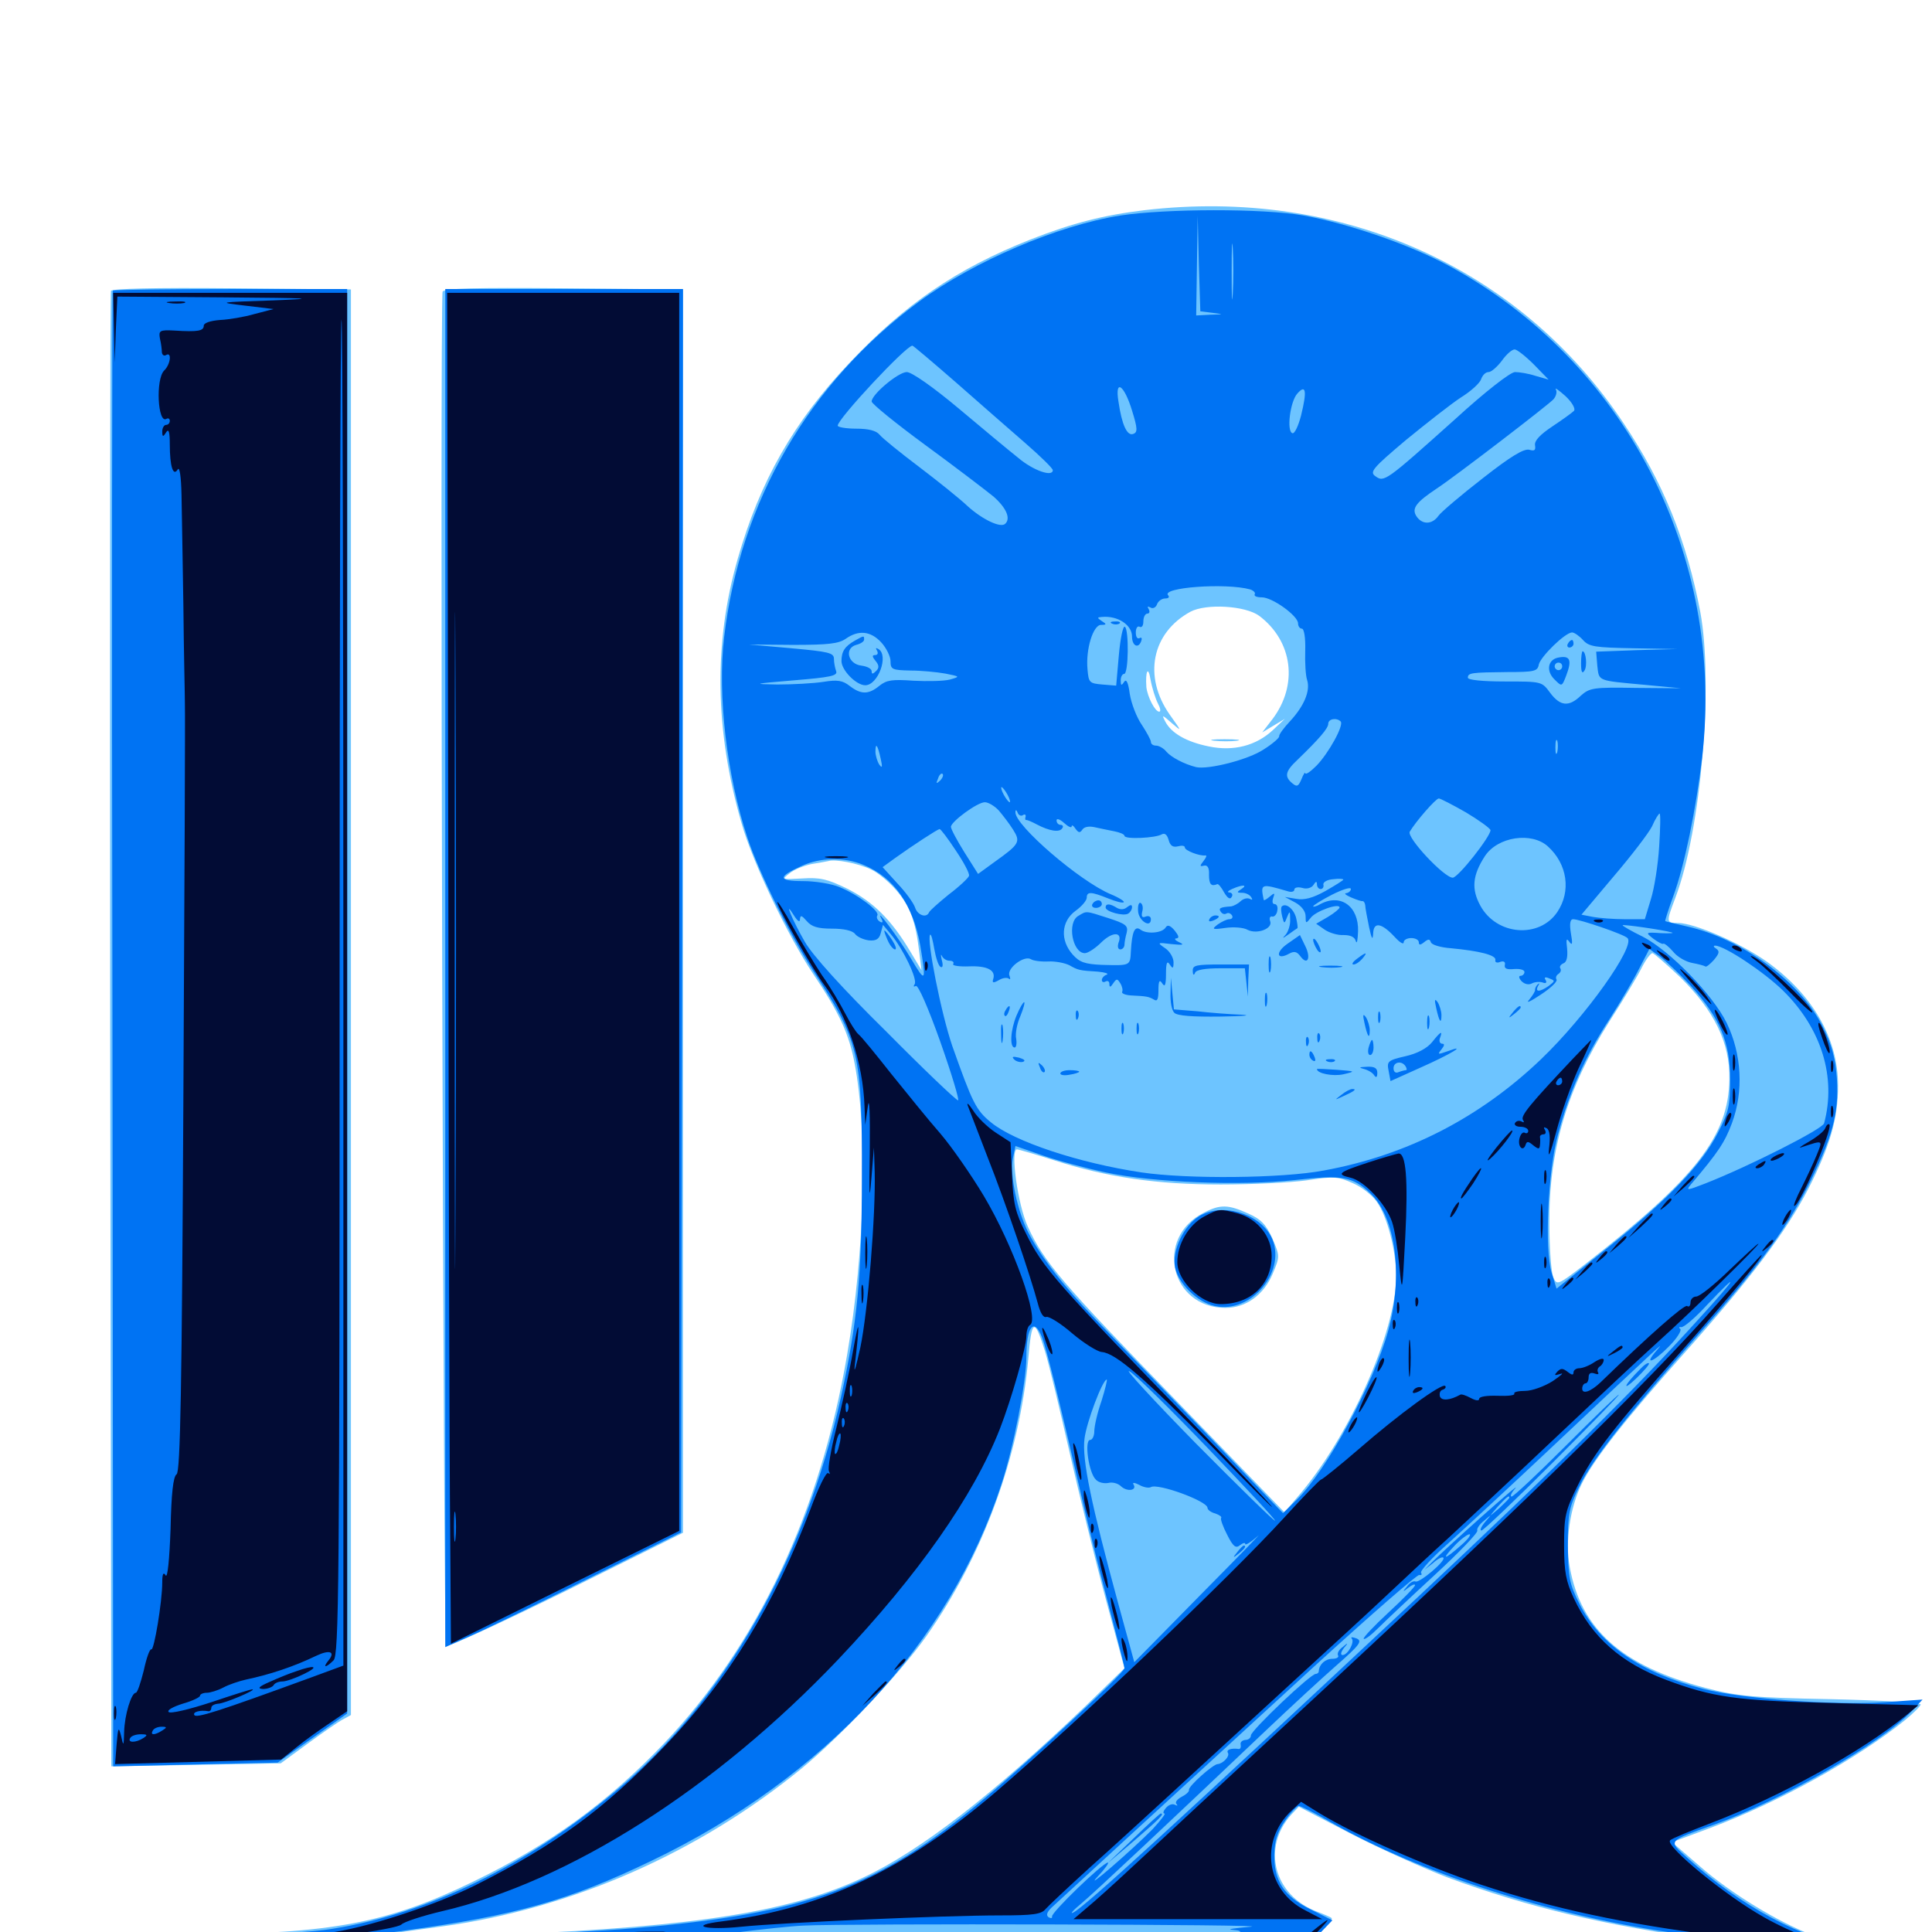 <svg xmlns="http://www.w3.org/2000/svg" viewBox="0 -1000 1000 1000">
	<path fill="#6dc4ff" d="M592.383 -891.211C571.289 -888.672 555.078 -884.57 533.203 -875.977C494.922 -860.742 468.555 -842.773 439.453 -811.914C410.938 -781.836 393.359 -750.977 381.836 -710.742C369.336 -667.383 369.922 -622.07 383.789 -574.023C389.453 -553.906 407.617 -515.82 420.898 -495.898C434.57 -475.586 439.453 -464.844 442.383 -449.414C449.219 -413.477 447.656 -352.344 438.477 -298.828C424.609 -217.383 392.188 -148.633 343.359 -97.266C314.648 -67.188 284.766 -45.312 245.117 -26.172C201.172 -4.688 170.898 0.977 100.977 1.172H56.445L57.031 5.859L57.617 10.547L168.945 11.719C431.836 14.453 982.422 15.43 982.422 13.281C982.422 12.109 979.492 10.742 976.172 10.156C953.516 6.445 947.07 4.883 937.5 1.367C920.508 -5.078 895.703 -20.117 879.883 -33.984L865.43 -46.484L885.352 -53.906C921.094 -67.383 961.133 -89.648 985.938 -109.57C990.43 -113.281 994.141 -116.992 994.141 -117.773C994.141 -118.75 973.242 -119.922 947.852 -120.508C906.641 -121.289 899.219 -122.07 882.617 -126.367C839.648 -137.695 818.359 -156.445 812.5 -188.867C809.961 -201.953 812.695 -219.922 818.75 -232.031C825 -244.727 841.211 -265.234 871.094 -298.828C906.055 -338.086 924.414 -362.305 935.938 -384.57C947.266 -406.836 951.367 -421.094 951.367 -438.086C951.367 -462.5 938.281 -485.156 914.648 -502.148C901.172 -511.719 877.344 -522.07 868.75 -522.266C862.305 -522.266 862.305 -522.461 867.188 -535.352C880.469 -570.312 886.914 -646.094 880.078 -683.203C873.047 -720.117 860.938 -750.195 840.43 -780.859C786.523 -861.914 693.945 -903.125 592.383 -891.211ZM651.758 -681.25C669.141 -668.164 672.07 -645.508 658.594 -627.734L653.32 -620.898L659.18 -624.414L665.039 -627.93L658.789 -622.07C650.195 -614.062 638.477 -610.938 625.586 -613.672C614.062 -616.016 606.25 -620.508 603.125 -626.562C601.172 -630.273 601.562 -630.078 606.445 -625.781C611.914 -621.094 611.719 -621.289 605.469 -630.078C591.602 -649.805 596.094 -672.461 616.211 -683.398C624.414 -687.695 644.531 -686.523 651.758 -681.25ZM599.219 -636.133C600.586 -633.594 600.977 -631.641 600 -631.641C597.852 -631.641 593.945 -639.258 593.359 -644.336C592.773 -652.734 594.336 -655.664 595.508 -648.242C596.289 -643.945 598.047 -638.477 599.219 -636.133ZM450.781 -550C454.297 -548.438 460.156 -543.555 463.867 -539.258C471.094 -530.859 473.828 -523.438 475.781 -507.422L476.953 -497.852L471.094 -507.617C461.328 -524.023 451.758 -533.398 438.477 -540.039C428.125 -545.117 424.219 -545.898 415.234 -545.312C404.492 -544.727 404.492 -544.727 408.789 -548.047C411.133 -550 416.211 -551.953 419.922 -552.734C423.633 -553.32 427.734 -554.102 428.711 -554.297C432.227 -555.469 444.336 -553.125 450.781 -550ZM869.531 -494.336C887.305 -476.953 895.508 -460.156 895.117 -441.406C894.727 -411.914 877.734 -390.234 820.508 -345.703C806.055 -334.57 805.859 -334.57 803.906 -339.062C802.93 -341.602 801.953 -353.711 801.953 -366.016C801.562 -404.688 811.133 -436.719 833.008 -471.289C840.039 -482.227 847.461 -494.531 849.609 -498.828C851.758 -503.125 854.297 -506.641 855.273 -506.641C856.055 -506.641 862.5 -500.977 869.531 -494.336ZM545.703 -399.414C573.242 -390.625 598.633 -386.914 631.836 -386.914C648.047 -386.914 667.969 -387.891 676.367 -389.062C690.234 -391.211 692.578 -391.016 700 -387.695C704.688 -385.742 710.156 -381.445 712.5 -378.125C717.969 -370.703 722.656 -352.539 722.656 -339.453C722.656 -310.352 698.047 -255.469 671.289 -224.805L664.844 -217.188L609.18 -274.609C549.805 -335.742 540.234 -346.875 532.031 -365.039C526.758 -376.367 522.852 -405.078 526.367 -405.078C527.148 -405.078 535.938 -402.539 545.703 -399.414ZM659.766 -391.992C661.523 -392.578 659.961 -392.969 656.25 -392.969C652.539 -392.969 650.977 -392.578 652.93 -391.992C654.688 -391.602 657.812 -391.602 659.766 -391.992ZM540.82 -300.781C542.969 -293.945 548.633 -270.117 553.711 -247.852C558.789 -225.586 567.188 -191.406 572.461 -171.875L582.031 -136.523L562.109 -117.188C513.867 -71.094 476.367 -41.992 446.68 -28.125C409.766 -10.742 360.938 -2.93 264.648 1.172C220.898 2.93 185.547 3.32 195.312 1.758C198.047 1.367 213.281 -0.781 229.102 -2.93C295.898 -12.109 361.328 -40.82 414.844 -84.57C434.766 -100.977 466.016 -133.984 479.492 -153.125C508.789 -194.727 527.539 -246.094 532.227 -296.484C533.984 -317.383 535.352 -318.164 540.82 -300.781ZM749.023 -28.32C791.211 -12.695 830.859 -3.32 885.742 4.102L920.898 8.984L880.859 8.008C858.789 7.422 803.906 7.031 758.984 7.031H676.953L683.594 0.195C687.109 -3.516 689.844 -6.836 689.258 -7.227C688.867 -7.617 685.352 -9.18 681.641 -10.547C659.375 -18.945 652.93 -43.555 668.359 -60.742L672.266 -64.844L699.805 -50.586C715.039 -42.773 737.305 -32.812 749.023 -28.32ZM628.516 -616.602C625 -616.992 627.344 -617.383 633.789 -617.383C640.234 -617.383 643.164 -616.992 640.234 -616.602C637.305 -616.211 632.031 -616.211 628.516 -616.602ZM623.047 -372.266C597.461 -359.375 605.664 -323.047 634.375 -323.047C644.922 -323.047 654.297 -329.883 658.789 -340.82C662.5 -349.609 662.5 -349.805 658.594 -358.984C655.273 -366.211 652.734 -368.945 646.094 -371.875C635.742 -376.562 631.641 -376.758 623.047 -372.266ZM57.422 -849.414C57.031 -848.438 56.836 -676.172 57.031 -466.602L57.617 -85.742L101.562 -86.523L145.312 -87.305L159.18 -97.461C166.602 -102.93 174.805 -108.594 177.344 -109.961L181.641 -112.305V-481.25V-850.195L119.922 -850.781C79.883 -851.172 57.812 -850.586 57.422 -849.414ZM229.102 -849.023C227.539 -845.117 229.492 -149.609 230.859 -148.047C231.641 -147.266 259.57 -160.156 292.969 -176.562L353.516 -206.641V-528.516V-850.195L291.797 -850.781C245.703 -851.172 229.688 -850.781 229.102 -849.023Z"/>
	<path fill="#0073f3" d="M580.078 -888.477C547.656 -883.398 504.102 -864.844 475.781 -843.945C418.75 -801.953 383.008 -740.43 374.805 -670.117C371.289 -640.234 376.172 -598.633 386.914 -566.211C392.969 -548.047 408.789 -516.211 420.703 -497.852C444.727 -460.938 446.289 -454.883 446.094 -390.43C446.094 -339.453 443.75 -315.625 435.352 -277.148C416.602 -192.578 375.195 -119.922 318.359 -72.656C272.656 -34.57 221.68 -9.57 172.656 -1.758C161.523 0.195 137.5 1.367 106.25 1.562C58.594 2.148 57.617 2.148 57.031 6.25L56.445 10.352L287.5 11.523C414.648 12.305 622.461 13.477 749.609 14.258C903.125 15.039 980.469 14.844 980.469 13.477C980.469 12.5 971.875 10.156 961.523 8.398C933.008 3.906 900.977 -13.281 873.047 -38.672C863.281 -47.461 862.891 -46.875 887.5 -55.664C921.484 -67.773 973.828 -97.852 989.258 -114.062L995.117 -120.312L975.586 -118.945C950 -117.188 901.562 -120.703 881.836 -125.781C849.219 -134.18 828.125 -148.633 817.383 -170.117C812.305 -180.273 811.719 -183.594 811.523 -200C811.523 -216.992 812.109 -219.727 817.773 -231.25C824.414 -244.922 843.359 -268.75 878.711 -308.789C908.984 -342.773 923.828 -362.891 935.352 -385.156C948.242 -410.742 951.953 -423.633 950.781 -441.406C950 -452.344 948.242 -458.789 943.555 -468.359C932.227 -491.602 901.562 -514.258 873.047 -520.508C867.188 -521.875 862.109 -523.047 861.914 -523.242C861.719 -523.242 863.477 -529.102 866.016 -535.938C871.875 -551.758 877.93 -581.445 881.055 -608.203C892.969 -712.695 841.016 -813.281 749.414 -862.695C729.492 -873.438 697.656 -884.375 674.609 -888.477C653.711 -892.188 603.32 -891.992 580.078 -888.477ZM627.539 -838.086C633.594 -837.305 633.594 -837.305 626.562 -837.109L619.141 -836.719L619.531 -862.695L619.922 -888.477L620.508 -863.672L621.289 -838.867ZM638.086 -848.047C637.695 -841.211 637.5 -846.289 637.5 -859.18C637.5 -872.07 637.695 -877.539 638.086 -871.484C638.477 -865.234 638.477 -854.688 638.086 -848.047ZM494.922 -801.953C506.836 -791.406 523.047 -777.344 530.859 -770.508C538.477 -763.867 544.922 -757.617 544.922 -756.641C544.922 -752.93 534.766 -756.445 526.953 -763.086C522.266 -766.797 508.398 -778.32 496.094 -788.672C482.812 -799.805 471.875 -807.422 469.336 -807.422C465.039 -807.422 451.172 -795.898 451.172 -792.188C451.172 -791.016 463.672 -780.859 479.102 -769.531C494.336 -758.398 510.156 -746.289 514.258 -742.969C520.898 -737.109 523.242 -731.641 520.312 -728.906C517.969 -726.562 508.594 -731.055 500.977 -737.891C496.68 -741.992 485.156 -751.172 475.391 -758.594C465.82 -765.82 456.641 -773.242 455.273 -775C453.516 -777.148 449.414 -778.125 443.164 -778.125C437.891 -778.125 433.594 -778.906 433.594 -779.688C433.594 -783.203 468.945 -821.094 472.266 -821.094C472.656 -821.094 482.812 -812.5 494.922 -801.953ZM793.945 -811.328L801.562 -803.516L794.727 -805.469C791.211 -806.641 786.328 -807.422 784.18 -807.422C781.836 -807.422 768.945 -797.461 752.93 -782.812C717.383 -750.977 716.406 -750.195 711.914 -753.516C708.789 -755.664 710.352 -757.617 727.734 -772.266C738.477 -781.055 751.172 -791.016 756.25 -794.336C761.328 -797.461 766.016 -801.758 766.602 -803.711C767.383 -805.859 768.945 -807.422 770.508 -807.422C771.875 -807.422 775 -810.156 777.344 -813.281C779.688 -816.602 782.617 -819.141 783.984 -819.141C785.156 -819.141 789.648 -815.625 793.945 -811.328ZM585.938 -787.5C588.867 -778.125 588.867 -776.172 586.523 -775.391C583.398 -774.219 580.664 -780.078 578.906 -792.188C576.953 -804.102 581.836 -800.977 585.938 -787.5ZM673.438 -784.961C672.07 -779.688 670.117 -775.391 668.945 -775.781C665.82 -776.758 667.773 -792.188 671.484 -796.289C675.977 -801.367 676.562 -797.656 673.438 -784.961ZM814.648 -787.305C813.672 -786.328 808.789 -782.812 803.516 -779.297C797.07 -775 794.141 -771.875 794.531 -769.531C794.922 -766.992 794.336 -766.406 791.602 -767.188C788.867 -767.969 782.031 -763.867 767.578 -752.539C756.25 -743.75 745.898 -734.961 744.531 -733.008C741.211 -728.32 735.938 -728.32 733.008 -733.008C730.664 -736.914 733.008 -740.039 743.555 -747.07C753.125 -753.32 801.953 -790.82 804.102 -793.359C805.469 -794.922 806.055 -797.266 805.273 -798.438C804.688 -799.609 806.836 -798.047 810.352 -794.922C813.867 -791.602 815.625 -788.281 814.648 -787.305ZM647.07 -694.922C648.828 -694.336 650 -693.164 649.414 -692.383C649.023 -691.406 650.586 -690.82 653.125 -690.82C658.594 -690.82 671.875 -681.25 671.875 -677.344C671.875 -675.781 672.852 -674.609 673.828 -674.609C675 -674.609 675.781 -669.922 675.586 -663.281C675.391 -657.227 675.781 -650.195 676.562 -648.047C678.32 -642.383 675 -634.57 667.773 -626.758C664.453 -623.242 661.914 -619.727 662.109 -618.945C662.305 -618.164 658.789 -615.039 654.102 -612.109C646.289 -606.836 625.586 -601.562 619.141 -602.93C612.891 -604.492 606.25 -608.008 603.711 -610.938C602.344 -612.695 599.805 -614.062 598.438 -614.062C596.875 -614.062 595.703 -614.844 595.703 -616.016C595.703 -616.992 593.555 -620.898 591.016 -624.805C588.281 -628.711 585.547 -635.938 584.766 -640.82C583.984 -646.68 583.008 -648.828 581.836 -647.07C580.469 -644.922 580.078 -645.117 580.078 -647.852C580.078 -649.609 580.859 -651.172 581.836 -651.172C584.18 -651.172 584.375 -674.219 582.227 -675.586C581.25 -676.172 579.883 -669.531 579.102 -660.742L577.734 -645.117L570.508 -645.703C563.867 -646.289 563.477 -646.68 562.891 -653.516C561.914 -664.062 565.82 -676.562 569.922 -676.562C572.852 -676.562 572.852 -676.953 570.312 -678.516C567.773 -680.273 567.773 -680.469 570.312 -680.664C578.516 -681.445 585.938 -676.562 585.938 -670.508C585.938 -665.82 589.062 -664.062 590.625 -667.969C591.211 -669.531 591.016 -670.312 589.844 -669.727C588.672 -669.141 587.891 -670.312 587.891 -672.656C587.891 -675 588.867 -676.172 589.844 -675.586C591.016 -675 591.797 -676.172 591.797 -678.32C591.797 -680.664 592.773 -682.422 593.945 -682.422C594.922 -682.422 595.312 -683.398 594.531 -684.766C593.75 -686.133 593.945 -686.328 595.508 -685.547C596.68 -684.766 598.242 -685.547 598.828 -687.109C599.414 -688.867 601.367 -690.234 603.125 -690.234C604.688 -690.234 605.469 -690.82 604.688 -691.797C600.391 -695.898 634.375 -698.438 647.07 -694.922ZM456.055 -667.578C458.789 -664.648 460.938 -660.156 460.938 -657.812C460.938 -653.516 461.719 -653.125 471.289 -652.93C476.758 -652.93 484.961 -652.148 489.258 -651.367C497.07 -649.805 497.07 -649.805 491.602 -648.242C488.477 -647.461 480.078 -647.266 472.852 -647.656C461.914 -648.438 458.984 -648.047 455.273 -645.117C449.609 -640.43 445.703 -640.43 439.844 -644.922C436.133 -647.852 433.398 -648.242 426.172 -647.07C421.094 -646.289 410.352 -645.703 402.344 -645.703C389.062 -645.898 389.844 -646.094 410.742 -647.852C429.688 -649.414 433.594 -650.195 432.812 -652.539C432.227 -654.102 431.641 -657.031 431.641 -658.984C431.641 -662.109 428.906 -662.695 409.766 -664.453L387.695 -666.406L410.352 -666.211C428.516 -666.211 433.984 -666.797 437.695 -669.336C444.336 -674.023 450.586 -673.438 456.055 -667.578ZM819.336 -668.75C822.461 -665.234 825.586 -664.844 845.508 -664.453L868.164 -664.062L847.07 -663.477L826.172 -662.695L826.758 -655.469C827.734 -647.266 826.367 -647.852 851.562 -645.508L870.117 -643.75L846.68 -643.945C824.805 -644.336 822.852 -643.945 818.359 -640.039C812.109 -633.984 807.617 -634.375 802.344 -641.406C798.047 -647.266 798.047 -647.266 778.906 -647.266C767.383 -647.266 759.766 -648.047 759.766 -649.219C759.766 -651.758 761.523 -651.953 780.273 -652.148C794.141 -652.148 795.898 -652.539 796.484 -656.055C797.461 -660.156 809.961 -672.461 813.672 -672.656C814.844 -672.656 817.383 -670.898 819.336 -668.75ZM693.945 -626.562C695.703 -624.609 687.695 -610.156 681.445 -603.711C678.32 -600.586 675.781 -598.828 675.586 -599.805C675.586 -600.586 674.609 -599.219 673.633 -596.68C672.07 -592.969 671.289 -592.578 668.945 -594.531C664.648 -598.047 665.234 -600.781 671.484 -606.641C683.008 -617.773 687.5 -623.047 687.5 -625.391C687.5 -627.93 691.797 -628.711 693.945 -626.562ZM806.055 -610.742C805.469 -608.789 805.078 -609.961 805.078 -613.086C805.078 -616.406 805.469 -617.773 806.055 -616.602C806.445 -615.234 806.445 -612.5 806.055 -610.742ZM455.859 -607.227C456.836 -602.93 456.641 -602.148 455.078 -604.297C454.102 -605.859 453.125 -608.984 453.125 -610.938C453.125 -616.016 454.297 -614.453 455.859 -607.227ZM486.523 -595.898C484.57 -594.141 484.375 -594.336 485.547 -597.07C486.133 -599.023 487.305 -600 487.891 -599.414C488.477 -598.828 487.891 -597.266 486.523 -595.898ZM521.484 -588.672C522.656 -586.523 523.047 -584.766 522.656 -584.766C522.07 -584.766 520.703 -586.523 519.531 -588.672C518.359 -590.82 517.969 -592.578 518.359 -592.578C518.945 -592.578 520.312 -590.82 521.484 -588.672ZM758.789 -579.492C765.625 -575.391 771.289 -571.289 771.484 -570.312C771.484 -566.992 754.883 -545.898 751.953 -545.703C747.461 -545.703 727.93 -566.602 729.688 -569.531C732.812 -574.805 743.164 -586.719 744.727 -586.719C745.508 -586.719 751.953 -583.398 758.789 -579.492ZM516.992 -580.469C519.141 -577.93 522.461 -573.633 524.414 -570.508C528.32 -564.258 527.734 -563.086 514.844 -553.906L506.25 -547.656L499.219 -558.789C495.312 -565.039 492.188 -570.898 492.188 -572.07C492.383 -574.805 505.859 -584.766 509.766 -584.766C511.523 -584.766 514.844 -582.812 516.992 -580.469ZM529.492 -578.125C530.469 -578.711 531.055 -578.32 530.859 -577.344C530.469 -576.172 530.664 -575.391 531.25 -575.586C531.836 -575.586 534.18 -574.609 536.719 -573.242C542.969 -569.922 548.438 -568.945 549.805 -571.289C550.586 -572.266 550 -573.047 549.023 -573.047C547.852 -573.047 546.875 -574.023 546.875 -575.391C546.875 -576.562 548.633 -575.977 550.781 -574.023C552.93 -572.07 554.688 -571.289 554.688 -572.266C554.688 -573.242 555.664 -572.656 556.641 -571.094C558.203 -568.945 558.984 -568.75 560.156 -570.508C561.133 -572.07 563.672 -572.461 566.406 -571.875C569.141 -571.289 573.633 -570.312 576.758 -569.727C579.688 -569.141 582.031 -568.164 582.031 -567.383C582.031 -565.43 598.242 -566.211 601.367 -568.164C602.93 -568.945 604.102 -567.969 604.883 -565.234C605.664 -562.305 607.031 -561.328 609.57 -561.914C611.719 -562.5 613.281 -562.305 613.281 -561.328C613.281 -559.766 620.898 -556.836 623.828 -557.227C624.805 -557.422 624.414 -556.25 623.047 -554.492C620.898 -551.758 620.898 -551.367 623.242 -551.953C625 -552.344 625.977 -550.781 625.781 -547.266C625.781 -542.188 626.953 -541.016 630.078 -542.383C630.664 -542.578 632.227 -540.625 633.594 -538.086C635.352 -535.156 636.719 -534.18 637.5 -535.742C638.281 -536.914 637.695 -537.891 636.328 -538.086C634.961 -538.086 635.547 -538.867 637.695 -539.844C642.969 -542.188 646.094 -542.188 642.578 -539.844C640.039 -538.281 640.039 -537.891 642.969 -537.891C644.727 -537.891 646.875 -536.914 647.656 -535.547C648.438 -534.375 648.242 -533.984 646.875 -534.766C645.703 -535.352 643.75 -534.961 642.188 -533.594C640.82 -532.227 638.477 -531.055 637.305 -530.859C631.445 -530.469 630.664 -529.883 631.836 -528.125C632.617 -526.953 633.789 -526.562 634.766 -527.148C635.742 -527.734 636.914 -527.344 637.695 -526.172C638.281 -525.195 637.695 -524.219 636.328 -524.219C634.961 -524.219 632.227 -522.852 630.273 -521.484C626.953 -518.945 627.539 -518.75 634.375 -519.727C638.477 -520.312 643.75 -519.922 645.703 -518.75C650.586 -516.211 658.984 -519.336 657.422 -523.242C656.836 -524.805 657.422 -525.977 658.594 -525.586C659.57 -525.391 660.938 -526.758 661.133 -528.711C661.523 -530.469 660.938 -532.031 659.766 -532.031C658.594 -532.031 658.398 -533.398 658.984 -535.156C659.961 -537.891 659.766 -538.086 657.227 -535.938C655.664 -534.57 654.297 -533.789 654.102 -534.18C652.344 -542.773 652.539 -542.773 666.602 -538.672C668.359 -538.086 669.922 -538.477 669.922 -539.453C669.922 -540.625 671.68 -541.016 674.023 -540.43C676.367 -539.648 678.906 -540.43 679.883 -541.992C681.055 -543.945 681.641 -543.945 681.641 -542.383C681.641 -541.016 682.422 -539.844 683.594 -539.844C684.57 -539.844 685.352 -540.82 684.961 -542.188C684.766 -543.359 686.914 -544.727 690.039 -544.922C692.969 -545.312 695.312 -545.117 695.312 -544.727C695.312 -544.336 691.211 -541.797 686.133 -538.867C679.492 -535.156 675 -533.984 670.898 -534.766L665.039 -535.742L670.508 -532.812C673.633 -531.055 675.781 -528.32 675.781 -525.781C675.781 -521.875 675.977 -521.875 678.32 -524.805C680.664 -528.32 693.359 -532.812 693.359 -530.273C693.359 -529.688 690.625 -527.344 687.305 -525.391L681.25 -521.875L685.742 -518.75C688.086 -517.188 692.383 -515.82 695.508 -516.016C699.023 -516.016 701.172 -515.039 701.758 -512.891C702.344 -511.133 702.734 -513.281 702.93 -517.969C703.32 -530.859 693.945 -537.695 683.398 -532.031C681.445 -530.859 679.688 -530.469 679.688 -530.859C679.688 -531.445 684.18 -534.18 689.453 -536.914C694.922 -539.648 699.219 -541.016 699.219 -539.844C699.219 -538.867 698.047 -537.891 696.875 -537.695C695.508 -537.695 696.484 -536.719 699.219 -535.547C701.953 -534.375 704.688 -533.398 705.273 -533.594C705.859 -533.594 706.445 -532.812 706.641 -531.445C706.641 -530.078 707.617 -525.195 708.594 -520.312C709.961 -513.867 710.547 -513.086 710.742 -516.797C710.938 -523.047 715.039 -522.461 722.07 -514.844C724.609 -512.109 726.562 -510.938 726.562 -512.305C726.562 -513.477 728.32 -514.453 730.469 -514.453C732.617 -514.453 734.375 -513.477 734.375 -512.305C734.375 -510.742 735.156 -510.742 737.109 -512.305C739.258 -514.062 740.039 -514.062 740.625 -512.305C741.016 -510.938 745.703 -509.57 751.172 -509.18C765.625 -507.812 774.414 -505.664 774.023 -503.125C773.633 -501.953 774.805 -501.367 776.562 -502.148C778.32 -502.734 779.297 -502.148 778.906 -500.586C778.516 -498.633 779.883 -498.047 783.789 -498.438C786.719 -498.633 789.062 -498.047 789.062 -496.875C789.062 -495.898 788.086 -494.922 787.109 -494.922C785.938 -494.922 786.133 -493.75 787.5 -492.188C789.062 -490.625 791.211 -490.039 792.969 -491.016C794.531 -491.797 797.07 -491.992 798.633 -491.406C800.195 -490.82 800.781 -491.406 800 -492.773C799.023 -494.141 799.805 -494.531 801.953 -493.555C805.078 -492.383 804.883 -492.188 801.562 -489.648C797.07 -486.523 794.336 -486.328 796.094 -489.648C796.875 -490.82 796.875 -491.406 796.094 -490.625C795.312 -490.039 794.531 -488.672 794.531 -487.695C794.727 -486.914 793.164 -484.57 791.406 -482.422C789.648 -480.469 792.188 -481.641 797.461 -485.156C802.539 -488.477 806.25 -491.992 805.664 -492.969C805.078 -493.945 805.469 -495.117 806.641 -495.898C807.812 -496.68 808.203 -497.852 807.617 -498.828C807.031 -499.609 807.812 -500.781 809.18 -501.367C810.938 -501.953 811.523 -504.688 811.133 -508.984C810.547 -513.867 810.742 -514.648 812.305 -512.5C813.867 -510.352 814.062 -511.523 813.086 -516.992C812.305 -521.875 812.695 -524.219 814.258 -524.219C817.578 -524.219 840.625 -516.406 842.383 -514.453C846.68 -510.352 820.898 -474.023 797.656 -451.758C766.016 -421.484 728.125 -401.953 685.156 -394.141C663.477 -390.039 614.453 -389.648 590.82 -393.164C558.203 -398.047 525 -409.18 513.086 -418.945C505.078 -425.391 503.32 -429.297 492.969 -458.398C487.109 -475.391 479.492 -514.062 481.445 -516.211C482.031 -516.602 482.812 -513.281 483.594 -508.789C484.375 -504.297 485.742 -500.195 486.719 -499.609C487.891 -498.828 488.281 -500.195 487.5 -502.93C486.914 -505.469 486.914 -506.445 487.5 -505.273C488.086 -503.906 489.844 -502.734 491.406 -502.734C493.164 -502.734 493.945 -501.953 493.359 -500.977C492.773 -500.195 496.484 -499.609 501.562 -499.805C510.938 -500.195 515.625 -497.852 514.062 -493.164C513.477 -491.211 514.062 -491.016 517.188 -492.773C519.141 -493.945 521.484 -494.141 522.266 -493.359C523.047 -492.773 523.047 -493.555 522.461 -495.117C521.094 -498.828 530.078 -505.664 533.594 -503.516C534.766 -502.734 538.867 -502.148 542.578 -502.344C546.289 -502.539 551.172 -501.562 553.516 -500.391C558.008 -497.852 558.594 -497.656 568.359 -497.07C572.07 -496.68 574.023 -496.094 572.852 -495.508C571.484 -495.117 570.312 -493.75 570.312 -492.773C570.312 -491.602 571.289 -491.406 572.266 -491.992C573.438 -492.578 574.219 -491.992 574.219 -490.625C574.219 -488.867 574.805 -488.867 576.172 -491.016C577.93 -493.555 578.32 -493.555 579.883 -491.016C580.859 -489.453 581.25 -487.5 580.859 -486.719C580.273 -485.938 582.227 -484.961 585.352 -484.766C593.555 -484.375 594.531 -484.18 597.266 -482.617C599.023 -481.445 599.609 -482.812 599.609 -487.5C599.609 -492.383 600.195 -493.164 601.562 -491.016C602.93 -488.867 603.516 -490.039 603.516 -495.898C603.516 -501.758 604.102 -502.93 605.469 -500.781C607.031 -498.438 607.422 -498.633 607.422 -501.953C607.422 -504.297 605.469 -507.617 603.125 -509.18C598.828 -512.109 598.828 -512.305 606.445 -511.328C612.305 -510.742 613.281 -510.938 610.352 -512.305C608.203 -513.281 607.617 -514.258 608.789 -514.258C610.547 -514.453 610.156 -515.625 608.008 -518.359C605.664 -521.094 604.297 -521.484 603.32 -519.922C601.562 -516.992 593.555 -516.406 590.43 -518.75C587.305 -521.094 585.938 -517.773 585.352 -507.812C584.961 -500 585.156 -500.195 570.312 -500.586C561.523 -500.977 558.789 -501.953 555.273 -505.859C548.633 -513.281 549.219 -523.047 556.641 -528.516C559.961 -530.859 562.5 -533.984 562.5 -535.352C562.5 -538.672 564.844 -538.477 573.633 -534.961C577.539 -533.398 581.055 -532.422 581.641 -533.008C582.227 -533.398 579.297 -535.352 575 -537.109C558.984 -543.75 525 -573.047 525.586 -579.688C525.586 -581.055 526.172 -580.859 526.758 -579.297C527.148 -578.125 528.516 -577.344 529.492 -578.125ZM858.789 -561.914C858.203 -552.344 856.25 -540.039 854.492 -534.57L851.367 -524.219H841.016C835.352 -524.219 827.93 -524.805 824.609 -525.391L818.555 -526.562L835.156 -546.289C844.336 -557.031 853.32 -568.75 855.078 -572.266C856.641 -575.977 858.594 -578.906 858.984 -578.906C859.57 -578.906 859.375 -571.289 858.789 -561.914ZM494.727 -559.766C498.828 -553.711 501.953 -547.852 501.562 -546.68C501.367 -545.703 496.68 -541.211 491.211 -537.109C485.938 -532.812 481.25 -528.711 480.859 -527.734C479.492 -524.609 474.805 -526.367 473.633 -530.273C472.852 -532.617 468.75 -538.281 464.453 -542.773L456.836 -551.172L463.281 -555.859C472.852 -562.695 485.156 -570.703 486.328 -570.898C486.914 -570.898 490.625 -566.016 494.727 -559.766ZM801.172 -561.914C811.328 -552.734 813.281 -538.672 806.055 -527.93C796.68 -514.062 774.609 -515.82 766.211 -531.25C761.523 -539.844 762.109 -546.875 768.555 -556.836C775.195 -566.992 792.773 -569.531 801.172 -561.914ZM446.875 -552.344C462.695 -545.898 472.656 -531.641 476.367 -510.352C479.492 -491.406 479.102 -491.016 471.484 -503.906C465.234 -514.453 452.539 -531.445 456.25 -524.414C457.227 -522.656 456.836 -522.07 455.273 -523.047C454.102 -523.828 453.516 -525.195 454.102 -526.172C455.469 -528.32 444.141 -536.914 434.57 -540.82C430.469 -542.578 421.875 -543.945 415.625 -543.945C402.539 -543.945 402.344 -546.094 414.844 -551.758C424.609 -556.25 437.109 -556.445 446.875 -552.344ZM636.719 -543.75C636.719 -544.922 635.352 -545.703 633.789 -545.703C632.227 -545.703 630.859 -545.312 630.859 -544.922C630.859 -544.531 632.227 -543.75 633.789 -542.969C635.352 -542.383 636.719 -542.773 636.719 -543.75ZM716.406 -542.383C717.188 -546.68 716.211 -546.484 712.109 -541.992C708.789 -538.281 708.789 -538.281 712.305 -538.672C714.258 -539.062 716.016 -540.625 716.406 -542.383ZM414.062 -524.219C414.258 -526.562 415.039 -526.172 417.578 -523.242C420.117 -520.312 423.242 -519.336 430.664 -519.336C436.719 -519.336 441.211 -518.359 442.578 -516.602C443.75 -515.039 446.875 -513.672 449.609 -513.281C453.32 -512.891 455.078 -513.867 455.859 -516.992L457.031 -521.289L461.133 -516.406C467.383 -508.984 475 -493.164 473.438 -490.625C472.656 -489.453 472.852 -489.062 474.023 -489.648C475.195 -490.43 480.469 -478.32 486.719 -460.742C492.578 -444.141 496.68 -430.469 495.898 -430.469C494.922 -430.469 478.125 -446.484 458.594 -466.211C435.938 -488.477 420.508 -505.664 416.602 -512.5C410.156 -523.633 405.273 -535.352 410.938 -526.172C412.891 -523.047 414.062 -522.461 414.062 -524.219ZM750.977 -528.125C749.414 -530.469 746.68 -530.664 745.312 -528.32C744.727 -527.344 745.508 -525.586 746.875 -524.414C750 -521.875 753.125 -524.805 750.977 -528.125ZM505.859 -524.219C505.859 -525.391 505.078 -526.172 503.906 -526.172C502.93 -526.172 501.953 -525.391 501.953 -524.219C501.953 -523.242 502.93 -522.266 503.906 -522.266C505.078 -522.266 505.859 -523.242 505.859 -524.219ZM865.234 -517.383C866.797 -516.992 864.453 -516.797 859.766 -516.992C851.562 -517.578 851.562 -517.383 855.859 -514.062C858.203 -512.305 860.547 -511.133 860.938 -511.523C861.328 -511.914 863.672 -510.156 866.016 -507.422C868.164 -504.688 872.656 -502.148 875.977 -501.562C879.102 -500.977 882.031 -500.195 882.617 -499.805C883.008 -499.219 884.961 -500.781 887.109 -503.125C889.844 -506.445 890.234 -507.617 888.281 -508.984C886.914 -509.766 886.719 -510.547 887.695 -510.547C892.578 -510.547 913.086 -496.875 922.852 -487.305C942.773 -467.773 950.586 -442.383 944.141 -418.555C943.359 -415.625 905.664 -396.484 882.812 -387.5C873.242 -383.789 872.461 -383.594 875.195 -386.914C889.453 -403.711 892.773 -408.789 896.484 -418.75C902.539 -435.156 901.562 -454.297 893.75 -470.508C886.523 -485.156 864.258 -508.008 850.195 -515.234C844.531 -517.969 839.844 -520.703 839.844 -521.094C839.844 -521.68 860.547 -518.75 865.234 -517.383ZM493.359 -511.133C493.945 -511.719 494.141 -513.281 493.75 -514.648C492.969 -516.797 492.578 -516.797 491.406 -514.648C489.648 -512.109 491.406 -509.18 493.359 -511.133ZM875.195 -489.648C890.234 -473.047 895.508 -460.547 895.508 -441.211C895.508 -427.539 894.727 -424.219 889.062 -413.477C880.664 -397.07 863.477 -379.297 832.031 -354.102L805.664 -333.008L803.125 -341.211C799.414 -353.125 801.172 -394.141 806.445 -412.891C812.305 -434.961 820.508 -453.125 832.812 -472.07C838.867 -481.445 845.898 -493.555 848.633 -499.023L853.711 -508.789L859.18 -504.883C862.305 -502.539 869.531 -495.703 875.195 -489.648ZM572.266 -393.164C596.875 -387.891 642.188 -386.133 670.703 -389.258C694.727 -391.992 700.195 -391.016 709.375 -382.227C722.461 -369.727 726.367 -339.453 718.555 -311.328C710.938 -283.594 686.523 -238.672 671.094 -223.633L664.062 -216.797L623.633 -258.789C601.367 -281.836 576.172 -307.617 567.773 -316.406C550.195 -334.57 538.672 -349.609 532.227 -362.109C526.562 -373.242 522.656 -391.797 524.219 -400.195L525.586 -406.836L539.648 -401.953C547.461 -399.219 562.109 -395.312 572.266 -393.164ZM879.688 -317.773C848.242 -282.812 806.25 -241.211 734.375 -173.828C606.25 -53.906 561.914 -13.477 555.664 -10.156C553.516 -8.984 555.273 -11.133 559.57 -14.648C566.797 -20.703 605.469 -57.031 656.25 -105.273C667.578 -116.016 683.398 -130.664 691.406 -137.695C703.906 -148.633 705.273 -150.586 702.148 -151.953C700 -152.734 699.023 -152.734 699.609 -151.953C701.367 -150.195 697.656 -143.359 694.922 -143.359C693.75 -143.359 693.945 -144.727 695.508 -146.875C698.047 -149.805 697.852 -150 694.922 -147.461C692.969 -146.094 691.992 -144.141 692.578 -143.164C693.164 -142.188 691.797 -141.406 689.648 -141.406C685.938 -141.406 682.812 -138.477 682.617 -135.156C682.617 -134.18 681.836 -133.594 681.055 -133.594C678.516 -133.789 647.461 -104.297 647.461 -101.758C647.461 -100.391 646.094 -99.414 644.531 -99.414C642.969 -99.219 641.797 -98.242 642.188 -96.875C642.383 -95.508 641.992 -94.727 641.211 -94.727C637.305 -95.312 634.57 -94.336 635.547 -92.773C636.719 -91.016 633.008 -87.109 630.273 -86.914C627.93 -86.914 615.039 -75.391 615.43 -73.633C615.625 -72.656 613.867 -71.094 611.523 -69.922C609.375 -68.75 608.008 -67.188 608.984 -66.211C609.766 -65.234 609.375 -65.234 608.203 -65.82C606.836 -66.602 604.883 -65.82 603.516 -64.258C602.148 -62.695 601.758 -61.328 602.734 -61.328C603.516 -61.328 600.781 -57.812 596.68 -53.32C586.133 -42.578 559.766 -19.727 568.164 -28.711C571.875 -32.617 574.219 -35.938 573.438 -35.938C570.898 -35.938 543.945 -9.961 544.531 -8.008C544.727 -7.031 543.945 -7.031 542.773 -7.617C541.406 -8.594 541.797 -10.156 544.141 -12.5C549.219 -17.188 617.383 -79.883 680.273 -137.5C709.18 -163.867 733.594 -185.156 734.57 -184.766C735.742 -184.57 736.133 -184.961 735.547 -185.938C734.961 -186.914 741.211 -193.75 749.609 -201.172C757.812 -208.594 780.859 -229.883 800.781 -248.633C860.547 -304.883 862.305 -306.641 857.617 -301.172C850.391 -292.969 855.664 -294.727 863.867 -303.125C867.969 -307.227 870.508 -311.328 869.727 -312.109C868.75 -312.891 869.141 -313.281 870.117 -313.086C871.289 -312.695 877.344 -317.773 883.594 -324.609C901.367 -343.359 899.023 -338.867 879.688 -317.773ZM539.258 -308.008C541.602 -302.148 547.852 -276.953 559.57 -226.367C563.477 -209.18 570.312 -182.422 574.414 -166.797C578.516 -151.172 582.031 -137.5 582.031 -136.523C582.031 -134.18 533.789 -89.453 509.375 -68.945C454.492 -23.047 417.969 -9.57 328.125 -1.953C297.461 0.781 177.734 5.469 176.172 4.102C175.977 3.906 190.43 1.758 208.398 -0.586C266.992 -8.594 294.336 -16.211 337.305 -36.914C426.562 -79.688 491.602 -149.805 518.359 -231.836C524.609 -250.781 531.25 -284.961 531.25 -297.656C531.25 -313.281 535.156 -318.359 539.258 -308.008ZM625.391 -250.195C644.727 -230.078 660.352 -213.281 659.961 -212.891C659.57 -212.5 641.211 -230.469 619.141 -252.734C597.07 -275.195 581.641 -291.992 584.57 -290.234C587.695 -288.477 606.055 -270.312 625.391 -250.195ZM570.117 -274.805C567.969 -268.75 566.406 -261.719 566.406 -259.18C566.406 -256.836 565.43 -254.688 564.258 -254.688C561.133 -254.688 563.477 -237.695 567.188 -234.18C568.555 -232.617 571.484 -232.031 573.633 -232.422C575.781 -233.008 578.711 -232.227 580.273 -230.664C583.398 -227.734 588.672 -228.516 586.719 -231.641C585.938 -232.812 587.305 -232.617 589.648 -231.445C591.992 -230.078 594.727 -229.688 595.703 -230.273C599.219 -232.422 625 -223.047 625 -219.531C625 -218.555 626.758 -217.188 629.102 -216.602C631.25 -215.82 632.617 -214.844 632.031 -214.258C631.641 -213.672 633.008 -209.766 635.156 -205.664C638.281 -199.414 639.648 -198.438 641.797 -200.195C643.359 -201.367 644.531 -201.758 644.531 -200.781C644.531 -200 647.461 -201.758 650.977 -204.883C654.297 -208.008 641.406 -194.727 622.07 -175.195L587.109 -139.648L578.711 -170.312C564.844 -221.289 559.961 -244.727 561.328 -255.273C562.305 -263.672 570.703 -285.938 572.852 -285.938C573.242 -285.938 572.07 -281.055 570.117 -274.805ZM689.453 -56.445C735.156 -30.469 802.148 -8.789 863.281 0C874.609 1.562 896.289 4.492 911.719 6.25C926.953 8.203 939.258 9.766 938.867 10.156C938.672 10.352 901.562 9.961 856.445 8.984C811.328 8.008 752.539 7.227 725.781 7.031H676.953L683.398 0.391L689.648 -6.055L678.32 -11.719C664.453 -18.555 659.375 -26.562 659.57 -40.234C659.766 -47.266 661.133 -51.758 665.039 -57.422C667.969 -61.719 671.289 -65.234 672.266 -65.234C673.242 -65.234 681.055 -61.328 689.453 -56.445ZM647.461 -2.734C638.867 -1.953 634.57 -1.367 637.695 -1.172C642.188 -0.781 642.969 -0.391 640.625 1.172C638.672 2.539 641.797 3.125 651.367 3.125C660.938 3.125 664.062 3.711 662.109 5.078C660.352 6.25 592.383 6.836 478.516 6.641C366.797 6.641 308.594 5.859 326.172 4.883C341.797 4.102 366.016 1.953 379.883 0.391C393.945 -1.367 410.156 -3.125 416.016 -3.32C438.086 -4.492 662.5 -3.906 647.461 -2.734ZM264.258 8.398C266.602 8.008 264.648 7.617 259.766 7.617C254.883 7.617 252.93 8.008 255.469 8.398C257.812 8.789 261.719 8.789 264.258 8.398ZM575.781 -677.148C574.219 -677.734 574.805 -678.32 576.953 -678.32C579.102 -678.516 580.273 -677.93 579.492 -677.344C578.906 -676.758 577.148 -676.562 575.781 -677.148ZM442.383 -668.359C437.305 -665.43 435.547 -662.891 435.547 -657.812C435.547 -653.125 443.164 -645.312 447.852 -645.312C454.492 -645.312 460.156 -660.742 454.688 -664.062C453.32 -664.844 453.125 -664.648 453.906 -663.281C454.688 -661.914 454.297 -660.938 452.93 -660.938C451.367 -660.938 451.367 -660.156 453.125 -658.008C455.078 -655.664 455.078 -654.297 453.516 -652.734C451.758 -650.977 451.172 -650.977 451.172 -652.539C451.172 -653.906 448.828 -655.078 445.898 -655.469C438.867 -656.25 436.914 -664.453 443.164 -666.211C445.508 -666.797 447.266 -667.969 447.266 -668.945C447.266 -671.094 447.266 -671.094 442.383 -668.359ZM811.523 -666.797C810.938 -665.82 811.328 -664.844 812.305 -664.844C813.477 -664.844 814.453 -665.82 814.453 -666.797C814.453 -667.969 814.062 -668.75 813.672 -668.75C813.086 -668.75 812.109 -667.969 811.523 -666.797ZM818.359 -656.641C818.359 -652.148 818.945 -650.977 820.117 -652.93C821.68 -655.273 820.898 -662.891 819.141 -662.891C818.75 -662.891 818.359 -659.961 818.359 -656.641ZM806.25 -659.57C801.172 -658.398 800.195 -652.734 804.492 -648.438C808.398 -644.531 808.398 -644.531 810.547 -650C813.867 -658.594 812.695 -660.938 806.25 -659.57ZM808.594 -655.078C808.594 -654.102 807.812 -653.125 806.641 -653.125C805.664 -653.125 804.688 -654.102 804.688 -655.078C804.688 -656.25 805.664 -657.031 806.641 -657.031C807.812 -657.031 808.594 -656.25 808.594 -655.078ZM565.43 -532.031C564.844 -531.055 565.625 -530.078 567.188 -530.078C568.945 -530.078 570.312 -531.055 570.312 -532.031C570.312 -533.203 569.531 -533.984 568.555 -533.984C567.383 -533.984 566.016 -533.203 565.43 -532.031ZM589.062 -528.516C589.258 -523.438 595.703 -519.336 595.703 -524.219C595.703 -525.586 594.531 -526.172 592.969 -525.586C591.211 -524.805 590.625 -525.586 591.211 -528.125C591.797 -530.078 591.406 -532.031 590.43 -532.617C589.453 -533.203 588.867 -531.25 589.062 -528.516ZM572.266 -530.273C572.266 -528.125 581.641 -525.586 583.984 -527.148C585.156 -527.93 585.938 -529.297 585.938 -530.469C585.938 -531.836 585.156 -531.836 583.398 -530.469C581.836 -529.102 579.883 -529.102 578.125 -530.078C574.414 -532.422 572.266 -532.422 572.266 -530.273ZM663.477 -530.859C662.891 -530.273 663.086 -527.93 663.672 -525.586C664.648 -521.68 664.844 -521.68 666.211 -525.391C667.578 -528.711 667.773 -528.516 667.773 -524.219C667.969 -521.289 666.797 -517.969 665.625 -516.406C663.477 -514.062 663.672 -514.062 666.992 -516.406C669.141 -517.969 671.094 -519.336 671.484 -519.531C671.875 -519.727 671.484 -522.07 670.898 -524.805C669.727 -529.492 665.625 -532.812 663.477 -530.859ZM558.203 -525.977C552.148 -522.656 555.078 -506.641 561.523 -506.641C563.086 -506.641 566.992 -509.18 570.117 -512.305C575.977 -517.969 581.25 -517.773 578.906 -511.914C578.32 -509.961 578.711 -508.594 579.883 -508.594C581.055 -508.594 582.031 -509.766 582.031 -511.133C582.031 -512.305 582.617 -515.234 583.203 -517.383C583.984 -520.898 582.617 -521.875 573.633 -524.805C561.523 -528.711 562.5 -528.516 558.203 -525.977ZM625.977 -524.219C625.391 -523.047 626.172 -522.852 627.734 -523.438C631.25 -524.805 631.836 -526.172 629.102 -526.172C627.93 -526.172 626.562 -525.391 625.977 -524.219ZM666.406 -511.523C659.961 -507.031 660.742 -502.734 667.383 -506.445C669.922 -507.812 671.289 -507.422 673.047 -505.078C676.758 -500 678.711 -504.102 675.586 -510.352L672.852 -516.016ZM679.688 -513.477C679.688 -512.5 680.664 -510.156 681.641 -508.594C682.617 -507.031 683.594 -506.641 683.594 -507.617C683.594 -508.789 682.617 -510.938 681.641 -512.5C680.664 -514.062 679.688 -514.648 679.688 -513.477ZM656.641 -500.781C656.641 -497.07 657.031 -495.508 657.617 -497.461C658.008 -499.219 658.008 -502.344 657.617 -504.297C657.031 -506.055 656.641 -504.492 656.641 -500.781ZM702.344 -503.711C700.195 -502.148 699.414 -500.781 700.586 -500.781C701.758 -500.781 703.711 -502.148 705.078 -503.711C708.203 -507.422 707.227 -507.422 702.344 -503.711ZM617.383 -497.461C617.383 -495.312 617.969 -494.922 618.555 -496.484C619.141 -498.047 623.828 -498.828 631.836 -498.828H644.336L645.117 -491.602L645.898 -484.18L646.094 -492.578L646.484 -500.781H631.836C619.141 -500.781 617.188 -500.391 617.383 -497.461ZM684.18 -499.414C681.055 -499.805 683.203 -500.195 688.477 -500.195C693.945 -500.195 696.289 -499.805 693.945 -499.414C691.406 -499.023 687.109 -499.023 684.18 -499.414ZM605.859 -486.133C605.664 -481.641 606.445 -477.148 607.812 -475.781C609.375 -474.219 617.188 -473.633 631.836 -473.828C643.555 -474.023 648.438 -474.414 642.578 -474.805C636.719 -475 626.367 -475.781 619.727 -476.562L607.617 -477.539L606.836 -485.742L606.055 -493.945ZM654.688 -482.227C654.688 -479.102 655.078 -477.93 655.664 -479.883C656.055 -481.641 656.055 -484.375 655.664 -485.742C655.078 -486.914 654.688 -485.547 654.688 -482.227ZM743.359 -478.32C744.922 -471.094 746.094 -469.531 746.094 -474.609C746.094 -476.562 745.117 -479.688 744.141 -481.25C742.578 -483.398 742.383 -482.617 743.359 -478.32ZM526.172 -474.414C523.047 -466.992 522.461 -457.812 525.195 -457.812C525.977 -457.812 526.367 -459.766 525.977 -462.305C525.391 -464.844 526.367 -470.117 528.125 -474.023C529.688 -477.93 530.664 -481.25 530.078 -481.25C529.492 -481.25 527.734 -478.125 526.172 -474.414ZM520.508 -477.148C519.727 -475.977 519.531 -474.805 520.117 -474.219C520.508 -473.633 521.484 -474.609 522.07 -476.367C523.438 -479.688 522.266 -480.273 520.508 -477.148ZM783.008 -475.977C780.469 -472.852 780.664 -472.656 783.789 -475.195C785.547 -476.562 787.109 -478.125 787.109 -478.516C787.109 -480.078 785.547 -479.102 783.008 -475.977ZM556.836 -474.219C556.836 -472.07 557.422 -471.484 558.008 -473.047C558.594 -474.414 558.398 -476.172 557.812 -476.758C557.227 -477.539 556.641 -476.367 556.836 -474.219ZM713.281 -473.438C713.281 -470.703 713.672 -469.727 714.258 -471.094C714.648 -472.266 714.648 -474.609 714.258 -475.977C713.672 -477.148 713.281 -476.172 713.281 -473.438ZM706.25 -470.508C707.812 -463.281 708.984 -461.719 708.984 -466.797C708.984 -468.75 708.008 -471.875 707.031 -473.438C705.469 -475.586 705.273 -474.805 706.25 -470.508ZM738.672 -470.508C738.672 -467.383 739.062 -466.211 739.648 -468.164C740.039 -469.922 740.039 -472.656 739.648 -474.023C739.062 -475.195 738.672 -473.828 738.672 -470.508ZM518.164 -464.648C518.164 -460.352 518.555 -458.789 518.945 -461.328C519.336 -463.672 519.336 -467.188 518.945 -469.141C518.359 -470.898 517.969 -468.945 518.164 -464.648ZM580.469 -467.578C580.469 -464.844 580.859 -463.867 581.445 -465.234C581.836 -466.406 581.836 -468.75 581.445 -470.117C580.859 -471.289 580.469 -470.312 580.469 -467.578ZM588.281 -467.578C588.281 -464.844 588.672 -463.867 589.258 -465.234C589.648 -466.406 589.648 -468.75 589.258 -470.117C588.672 -471.289 588.281 -470.312 588.281 -467.578ZM681.836 -462.5C681.836 -460.352 682.422 -459.766 683.008 -461.328C683.594 -462.695 683.398 -464.453 682.812 -465.039C682.227 -465.82 681.641 -464.648 681.836 -462.5ZM741.211 -460.547C738.672 -457.422 733.594 -454.688 727.539 -453.32C718.164 -451.172 717.773 -450.586 718.75 -445.703L719.727 -440.43L735.352 -447.461C750.781 -454.297 760.156 -459.961 749.219 -455.859C744.141 -454.102 743.945 -454.102 746.094 -456.836C747.656 -458.789 747.852 -459.766 746.484 -459.766C745.312 -459.766 744.727 -461.133 745.312 -462.695C746.875 -466.797 745.703 -466.211 741.211 -460.547ZM727.539 -448.047C728.125 -447.07 728.32 -446.094 727.734 -446.094C727.344 -446.094 725.586 -445.703 724.023 -445.117C722.461 -444.336 721.289 -445.117 721.289 -447.07C721.289 -450.391 725.586 -451.172 727.539 -448.047ZM675.977 -460.547C675.977 -458.398 676.562 -457.812 677.148 -459.375C677.734 -460.742 677.539 -462.5 676.953 -463.086C676.367 -463.867 675.781 -462.695 675.977 -460.547ZM708.398 -457.812C707.812 -455.664 708.203 -453.906 709.18 -453.906C710.156 -453.906 710.938 -455.664 710.938 -457.812C710.938 -459.961 710.547 -461.719 710.156 -461.719C709.766 -461.719 708.984 -459.961 708.398 -457.812ZM677.734 -454.102C677.734 -452.93 678.516 -451.562 679.688 -450.977C680.859 -450.391 681.055 -451.172 680.469 -452.734C679.102 -456.25 677.734 -456.836 677.734 -454.102ZM525 -451.562C523.438 -453.125 524.219 -453.32 527.539 -452.539C530.078 -451.758 531.055 -450.977 529.492 -450.391C528.125 -450 525.977 -450.586 525 -451.562ZM687.109 -450.586C685.547 -451.172 686.133 -451.758 688.281 -451.758C690.43 -451.953 691.602 -451.367 690.82 -450.781C690.234 -450.195 688.477 -450 687.109 -450.586ZM538.281 -447.461C538.867 -445.508 540.039 -444.531 540.625 -445.117C541.211 -445.703 540.625 -447.266 539.258 -448.633C537.305 -450.391 537.109 -450.195 538.281 -447.461ZM681.641 -446.68C681.641 -444.336 690.039 -442.773 695.312 -443.945C701.953 -445.508 701.758 -445.508 691.797 -446.289C686.328 -446.68 681.641 -446.875 681.641 -446.68ZM706.055 -446.68C708.203 -446.094 710.547 -444.727 711.328 -443.359C712.305 -441.992 712.891 -442.383 712.891 -444.727C712.891 -447.07 711.523 -448.047 707.617 -447.852C703.32 -447.656 703.125 -447.461 706.055 -446.68ZM548.828 -444.336C548.828 -445.312 550.977 -446.094 553.711 -446.094C556.445 -446.094 558.594 -445.703 558.594 -445.312C558.594 -444.922 556.445 -444.141 553.711 -443.75C550.977 -443.164 548.828 -443.555 548.828 -444.336ZM694.141 -433.203C690.625 -430.469 690.625 -430.469 695.312 -432.617C701.367 -435.352 702.344 -436.328 700 -436.328C698.828 -436.328 696.289 -434.961 694.141 -433.203ZM459.375 -513.477C460.547 -510.742 462.305 -508.594 463.281 -508.594C464.258 -508.594 463.477 -510.742 461.719 -513.477C459.961 -516.211 458.203 -518.359 457.812 -518.359C457.422 -518.359 458.203 -516.211 459.375 -513.477ZM620.703 -370.508C612.5 -365.43 606.641 -352.734 608.203 -344.141C609.766 -335.742 619.727 -325.977 628.711 -324.023C648.047 -319.727 666.797 -342.969 657.812 -360.156C651.367 -372.266 632.227 -377.539 620.703 -370.508ZM848.633 -291.016C840.625 -283.008 839.258 -279.297 846.68 -286.328C850.977 -290.43 853.906 -293.945 853.516 -294.336C852.93 -294.922 850.781 -293.359 848.633 -291.016ZM810.547 -251.758C796.094 -237.305 783.398 -225.391 782.422 -225.391C781.445 -225.391 782.227 -227.344 784.375 -229.688C787.891 -233.984 749.414 -199.609 741.211 -191.406L737.305 -187.5L741.797 -191.016C744.141 -193.164 746.484 -194.336 747.07 -193.75C748.633 -192.188 734.375 -180.273 732.617 -181.445C731.641 -181.836 729.688 -180.859 728.32 -178.906C725.781 -175.977 725.977 -175.781 729.102 -178.32C730.859 -179.688 732.422 -180.273 732.422 -179.492C732.422 -178.711 726.172 -172.266 718.75 -165.43C711.133 -158.398 705.273 -152.148 705.859 -151.758C706.445 -151.172 709.766 -153.711 713.477 -157.422C716.992 -160.938 730.273 -173.438 742.773 -184.961C755.469 -196.68 765.234 -206.836 764.648 -207.812C764.258 -208.594 765.625 -210.938 768.164 -212.891L772.461 -216.602L768.75 -212.305C766.602 -209.766 765.82 -207.812 766.797 -207.812C767.773 -207.812 784.375 -223.633 803.711 -242.969C823.047 -262.305 838.477 -278.125 837.891 -278.125C837.305 -278.125 825 -266.211 810.547 -251.758ZM781.25 -224.805C781.25 -224.414 778.906 -222.07 775.977 -219.336L770.508 -214.648L775.195 -220.117C779.688 -225 781.25 -226.367 781.25 -224.805ZM756.055 -200C747.461 -192.383 745.703 -192.383 752.93 -200C756.055 -203.32 759.57 -205.859 760.547 -205.859C761.719 -205.859 759.766 -203.125 756.055 -200ZM586.719 -48.438L573.242 -35.547L587.5 -47.656C600.391 -58.789 602.93 -61.328 600.781 -61.328C600.391 -61.328 593.945 -55.469 586.719 -48.438ZM640.43 -196.68C637.891 -193.555 638.086 -193.359 641.211 -195.898C644.336 -198.438 645.312 -200 643.75 -200C643.359 -200 641.797 -198.438 640.43 -196.68ZM58.398 -849.609C58.008 -849.219 57.812 -677.148 58.203 -467.188L58.594 -85.742L101.172 -86.719L143.75 -87.695L161.719 -100.391L179.688 -113.086V-481.641V-850.391H119.531C86.328 -850.391 58.789 -850 58.398 -849.609ZM230.469 -499.023V-147.461L244.531 -153.711C252.148 -157.031 279.688 -170.508 305.469 -183.398L352.539 -206.836L353.125 -528.711L353.516 -850.391H291.992H230.469Z"/>
	<path fill="#020c35" d="M58.984 -830.469L59.375 -812.305L59.961 -829.492L60.742 -846.484L115.82 -846.094C161.328 -845.703 165.82 -845.508 141.602 -844.531C112.5 -843.555 112.305 -843.555 126.953 -841.797L141.602 -840.039L131.836 -837.5C126.562 -835.938 118.359 -834.57 113.867 -834.375C108.789 -833.984 105.469 -832.812 105.469 -831.445C105.469 -828.711 102.539 -828.125 90.234 -828.906C82.617 -829.297 82.031 -828.906 82.812 -824.609C83.398 -822.266 83.789 -818.945 83.789 -817.578C83.984 -816.211 84.961 -815.625 85.938 -816.211C89.062 -818.164 88.281 -811.328 84.961 -808.203C80.469 -803.711 81.641 -780.469 86.133 -783.203C87.109 -783.789 87.891 -783.203 87.891 -782.227C87.891 -781.055 87.109 -780.078 85.938 -780.078C84.961 -780.078 83.984 -778.516 83.984 -776.758C83.984 -773.828 84.375 -773.633 85.938 -776.172C87.305 -778.32 87.891 -776.562 87.891 -769.922C87.891 -758.594 89.648 -753.125 91.992 -757.031C92.969 -758.594 93.75 -753.32 93.945 -743.945C94.141 -735.352 94.531 -709.375 94.922 -686.328C95.117 -663.281 95.703 -640.43 95.703 -635.547C95.898 -630.664 95.508 -539.453 94.922 -432.617C94.141 -281.445 93.359 -238.086 91.406 -236.914C89.648 -235.742 88.672 -226.953 88.281 -208.594C87.695 -192.578 86.719 -183.008 85.742 -184.57C84.57 -186.523 83.984 -185.352 83.984 -181.055C83.984 -170.898 79.688 -145.312 78.32 -146.289C77.539 -146.68 75.781 -141.797 74.414 -135.352C72.852 -129.102 71.094 -123.828 70.312 -123.828C67.969 -123.828 64.453 -112.305 64.258 -103.516C64.062 -96.094 63.867 -95.898 62.695 -101.367C61.328 -106.641 61.133 -106.055 60.352 -97.07L59.57 -86.914L102.539 -88.086L145.508 -89.258L153.32 -95.508C157.617 -99.023 165.234 -104.492 170.508 -108.008L179.688 -114.258V-481.25V-848.438H119.141H58.594ZM177.734 -486.328V-137.891L160.742 -131.641C112.695 -114.062 101.562 -110.547 100.586 -112.305C99.609 -113.867 103.516 -115.039 108.008 -114.258C108.789 -114.258 109.375 -115.039 109.375 -116.016C109.375 -117.188 110.938 -117.969 112.891 -118.164C116.016 -118.164 133.008 -125.391 130.664 -125.586C130.078 -125.781 120.508 -122.656 109.375 -118.945C98.047 -115.234 88.281 -112.891 87.305 -113.867C86.328 -114.844 89.648 -116.602 94.531 -118.164C99.414 -119.531 103.516 -121.484 103.516 -122.266C103.516 -123.047 105.078 -123.828 107.031 -123.828C108.789 -123.828 112.695 -125 115.625 -126.562C118.555 -128.125 123.828 -129.883 127.344 -130.664C139.453 -133.203 151.953 -137.305 163.672 -142.969C170.703 -146.289 173.828 -145.117 169.922 -140.43C166.797 -136.523 168.75 -136.719 172.656 -140.625C175.391 -143.359 175.781 -177.734 175.781 -489.258C175.781 -679.297 176.172 -834.766 176.758 -834.766C177.344 -834.766 177.734 -677.93 177.734 -486.328ZM85.352 -110.938C86.133 -111.523 84.961 -112.109 82.812 -111.914C80.664 -111.914 80.078 -111.328 81.641 -110.742C83.008 -110.156 84.766 -110.352 85.352 -110.938ZM83.984 -104.297C80.078 -101.758 77.539 -101.758 79.102 -104.297C79.688 -105.469 81.836 -106.25 83.594 -106.25C86.523 -106.25 86.523 -105.859 83.984 -104.297ZM74.219 -100.391C70.312 -97.852 65.82 -97.852 67.383 -100.391C67.969 -101.562 70.508 -102.344 72.852 -102.344C76.367 -102.344 76.562 -101.953 74.219 -100.391ZM153.32 -134.961C150.195 -133.984 143.945 -131.445 139.648 -129.492C133.789 -126.953 133.008 -125.977 136.133 -125.781C138.477 -125.781 141.016 -126.758 141.602 -127.734C142.188 -128.906 144.336 -129.688 146.289 -129.688C148.047 -129.688 153.125 -131.445 157.422 -133.594C165.43 -137.5 163.086 -138.477 153.32 -134.961ZM232.031 -558.008C232.227 -398.047 232.617 -240.82 233.008 -208.398L233.398 -149.219L292.578 -178.516L351.562 -207.617V-527.93V-848.438H291.602H231.445ZM285.742 -845.117C294.531 -845.312 286.914 -845.703 268.555 -845.703C250.391 -845.703 243.164 -845.312 252.539 -845.117C261.914 -844.727 276.953 -844.727 285.742 -845.117ZM235.742 -375.195C235.547 -299.805 235.352 -362.109 235.352 -513.477C235.352 -665.039 235.547 -726.562 235.742 -650.586C236.133 -574.414 236.133 -450.586 235.742 -375.195ZM235.742 -203.516C235.352 -200 234.961 -202.734 234.961 -209.766C234.961 -216.797 235.352 -219.531 235.742 -216.211C236.133 -212.695 236.133 -206.836 235.742 -203.516ZM87.5 -843.164C84.961 -843.555 86.523 -843.945 90.82 -843.945C95.117 -844.141 97.07 -843.75 95.312 -843.164C93.359 -842.773 89.844 -842.773 87.5 -843.164ZM428.32 -556.055C425.195 -556.445 427.344 -556.836 432.617 -556.836C438.086 -556.836 440.43 -556.445 438.086 -556.055C435.547 -555.664 431.25 -555.664 428.32 -556.055ZM402.344 -533.008C402.344 -530.469 420.703 -498.047 426.758 -490.039C438.672 -474.219 446.68 -449.609 447.461 -427.539L447.852 -417.773L449.219 -427.539C450 -433.008 450.391 -422.852 450.195 -405.078C449.805 -381.055 450 -377.148 450.977 -389.453L452.344 -406.055L452.734 -393.359C453.32 -371.68 449.219 -321.094 445.312 -302.539C443.164 -292.969 441.992 -288.477 442.383 -292.773C445.117 -316.211 444.922 -319.727 441.602 -301.172C439.648 -289.844 435.547 -271.484 432.812 -260.547C430.078 -249.609 428.32 -239.648 429.102 -238.477C429.688 -237.109 429.688 -236.719 428.711 -237.5C427.734 -238.477 423.633 -230.078 419.531 -218.945C400.781 -169.336 377.148 -130.664 344.141 -96.289C312.695 -63.477 287.891 -45.312 246.094 -24.219C224.414 -13.477 188.477 -1.758 170.117 0.391C163.477 1.172 158.594 2.148 158.984 2.734C160.938 4.492 205.273 -1.367 207.812 -3.906C209.18 -5.273 218.75 -8.398 228.711 -10.742C294.531 -25.977 370.312 -74.219 433.984 -141.211C475.195 -184.766 503.906 -225.586 517.578 -260.547C523.438 -275.586 531.25 -302.734 531.25 -308.398C531.25 -310.938 532.031 -313.672 533.203 -314.258C538.086 -317.383 524.414 -355.469 509.18 -381.055C502.734 -391.797 492.578 -406.445 486.719 -413.281C480.859 -419.922 469.531 -433.984 461.328 -444.141C453.32 -454.297 445.703 -463.672 444.336 -464.648C442.969 -465.82 440.039 -470.508 437.5 -475.391C434.961 -480.273 429.688 -489.258 425.391 -495.312C421.289 -501.562 414.453 -512.891 410.156 -520.703C405.859 -528.516 402.344 -533.984 402.344 -533.008ZM440.82 -277.734C440.234 -276.367 439.844 -277.344 439.844 -280.078C439.844 -282.812 440.234 -283.789 440.82 -282.617C441.211 -281.25 441.211 -278.906 440.82 -277.734ZM438.867 -269.922C438.281 -268.359 437.695 -268.945 437.695 -271.094C437.5 -273.242 438.086 -274.414 438.672 -273.633C439.258 -273.047 439.453 -271.289 438.867 -269.922ZM436.914 -262.109C436.328 -260.547 435.742 -261.133 435.742 -263.281C435.547 -265.43 436.133 -266.602 436.719 -265.82C437.305 -265.234 437.5 -263.477 436.914 -262.109ZM434.375 -251.953C433.789 -249.023 432.812 -247.07 432.227 -247.461C431.836 -248.047 432.031 -250.781 432.812 -253.516C433.398 -256.445 434.375 -258.398 434.961 -258.008C435.352 -257.422 435.156 -254.688 434.375 -251.953ZM825.781 -522.852C824.219 -523.438 824.805 -524.023 826.953 -524.023C829.102 -524.219 830.273 -523.633 829.492 -523.047C828.906 -522.461 827.148 -522.266 825.781 -522.852ZM850.977 -510.352C852.344 -508.984 853.906 -508.398 854.492 -508.984C855.078 -509.57 854.102 -510.742 852.148 -511.328C849.414 -512.5 849.219 -512.305 850.977 -510.352ZM896.484 -509.766C896.484 -511.328 900.195 -510.547 901.367 -508.594C901.953 -507.422 901.172 -507.227 899.609 -507.812C897.852 -508.398 896.484 -509.375 896.484 -509.766ZM859.766 -505.469C861.719 -503.516 863.672 -502.344 864.062 -502.93C864.648 -503.516 863.086 -505.078 860.742 -506.445C856.641 -508.984 856.641 -508.789 859.766 -505.469ZM909.18 -502.539C912.5 -500.195 920.703 -492.383 927.539 -485.352C934.375 -478.32 939.062 -474.414 937.891 -476.562C935.156 -481.641 913.281 -501.953 907.617 -504.688C905.273 -505.859 905.859 -504.883 909.18 -502.539ZM478.711 -499.609C478.711 -497.461 479.297 -496.875 479.883 -498.438C480.469 -499.805 480.273 -501.562 479.688 -502.148C479.102 -502.93 478.516 -501.758 478.711 -499.609ZM874.805 -491.992C886.328 -478.906 888.086 -477.344 883.398 -484.18C881.055 -487.5 876.367 -492.773 872.852 -495.898C867.969 -500.195 868.555 -499.219 874.805 -491.992ZM890.039 -470.508C891.797 -466.797 893.555 -464.062 894.141 -464.453C894.922 -465.43 889.062 -477.344 887.695 -477.344C887.109 -477.344 888.281 -474.219 890.039 -470.508ZM943.164 -462.695C944.727 -458.008 946.484 -454.492 946.875 -454.883C948.047 -455.859 943.359 -469.336 941.602 -470.508C940.625 -470.898 941.406 -467.578 943.164 -462.695ZM814.453 -452.344C791.992 -428.516 786.914 -422.461 788.281 -420.312C789.062 -419.141 788.867 -418.75 787.5 -419.531C786.328 -420.117 784.961 -419.922 784.18 -418.75C783.594 -417.773 784.766 -416.797 786.914 -416.797C789.258 -416.797 791.016 -415.82 791.016 -414.648C791.016 -413.672 790.234 -413.086 789.258 -413.672C788.281 -414.258 787.109 -413.086 786.523 -410.938C785.352 -406.641 788.281 -403.516 789.648 -407.422C790.234 -409.375 791.016 -409.375 793.555 -407.227C796.289 -405.078 796.875 -405.078 797.07 -407.227C797.266 -408.789 797.266 -410.547 797.07 -411.523C797.07 -412.305 797.852 -412.891 799.023 -412.891C800 -412.891 800.391 -413.867 799.609 -415.234C798.828 -416.602 799.023 -416.797 800.586 -416.016C802.148 -415.039 802.539 -411.523 801.758 -405.469C801.172 -399.609 802.344 -402.539 805.469 -414.062C808.008 -423.828 813.281 -438.672 816.992 -446.875C820.898 -455.078 823.828 -461.719 823.633 -461.719C823.438 -461.719 819.336 -457.422 814.453 -452.344ZM808.594 -440.234C808.594 -439.258 807.617 -438.281 806.445 -438.281C805.469 -438.281 805.078 -439.258 805.664 -440.234C806.25 -441.406 807.227 -442.188 807.812 -442.188C808.203 -442.188 808.594 -441.406 808.594 -440.234ZM896.875 -450C896.875 -446.289 897.266 -444.727 897.852 -446.68C898.242 -448.438 898.242 -451.562 897.852 -453.516C897.266 -455.273 896.875 -453.711 896.875 -450ZM947.656 -448.047C947.656 -445.312 948.047 -444.336 948.633 -445.703C949.023 -446.875 949.023 -449.219 948.633 -450.586C948.047 -451.758 947.656 -450.781 947.656 -448.047ZM896.875 -432.422C896.875 -428.711 897.266 -427.148 897.852 -429.102C898.242 -430.859 898.242 -433.984 897.852 -435.938C897.266 -437.695 896.875 -436.133 896.875 -432.422ZM500.977 -427.539C501.758 -425.391 506.445 -413.477 511.133 -401.172C520.703 -376.953 533.594 -338.867 537.109 -325.586C538.477 -320.312 540.039 -317.773 541.602 -318.359C542.969 -318.75 549.023 -315.039 555.078 -309.766C561.133 -304.688 567.969 -300.391 570.312 -300.195C577.539 -299.609 592.578 -286.523 628.125 -250.391C647.266 -230.664 660.742 -217.188 658.008 -220.508C655.469 -223.633 639.258 -240.82 621.875 -258.594C546.289 -336.328 539.844 -343.555 530.859 -361.914C525.586 -372.266 524.414 -377.148 523.828 -391.602L523.047 -408.789L515.234 -413.867C511.133 -416.602 505.859 -421.68 503.711 -425.195C501.367 -428.711 500.195 -429.688 500.977 -427.539ZM947.656 -424.609C947.656 -421.875 948.047 -420.898 948.633 -422.266C949.023 -423.438 949.023 -425.781 948.633 -427.148C948.047 -428.32 947.656 -427.344 947.656 -424.609ZM893.75 -421.68C891.992 -416.602 892.383 -415.43 894.727 -419.336C895.898 -421.289 896.484 -423.438 895.898 -423.828C895.508 -424.414 894.531 -423.438 893.75 -421.68ZM944.727 -416.016C944.141 -414.453 940.234 -411.328 936.133 -408.984C932.031 -406.641 930.469 -405.469 932.617 -406.25C943.945 -409.961 943.555 -410.156 940.234 -401.953C938.477 -397.656 934.961 -390.234 932.422 -385.156C929.688 -379.883 928.125 -375.781 928.711 -375.781C931.445 -375.781 948.828 -416.016 946.875 -417.969C946.289 -418.555 945.312 -417.578 944.727 -416.016ZM774.219 -405.664C770.117 -400.391 768.75 -398.047 771.289 -400.195C775.977 -404.297 784.18 -414.844 782.617 -414.844C782.031 -414.844 778.32 -410.742 774.219 -405.664ZM708.594 -398.438C692.578 -393.164 691.406 -392.188 699.023 -390.43C706.055 -388.867 717.383 -376.758 720.508 -367.578C721.875 -363.672 723.438 -353.711 724.219 -345.312C725.781 -329.883 725.781 -329.883 727.344 -359.375C728.906 -389.844 727.734 -403.32 723.828 -402.93C722.656 -402.734 715.82 -400.781 708.594 -398.438ZM917.969 -401.172C916.406 -400.195 916.016 -399.219 916.992 -399.219C918.164 -399.219 920.312 -400.195 921.875 -401.172C923.438 -402.148 924.023 -403.125 922.852 -403.125C921.875 -403.125 919.531 -402.148 917.969 -401.172ZM910.156 -397.266C908.398 -396.094 908.203 -395.312 909.57 -395.312C910.742 -395.312 912.5 -396.289 913.086 -397.266C914.648 -399.609 913.867 -399.609 910.156 -397.266ZM762.109 -390.039C757.031 -382.617 755.469 -379.688 756.445 -379.688C756.836 -379.688 759.57 -383.203 762.5 -387.5C768.164 -396.289 767.969 -398.438 762.109 -390.039ZM799.219 -390.43C799.219 -387.305 799.609 -386.133 800.195 -388.086C800.586 -389.844 800.586 -392.578 800.195 -393.945C799.609 -395.117 799.219 -393.75 799.219 -390.43ZM870.898 -386.133L866.211 -380.664L871.68 -385.352C876.562 -389.844 877.93 -391.406 876.367 -391.406C875.977 -391.406 873.633 -389.062 870.898 -386.133ZM797.461 -367.969C797.461 -359.961 797.852 -356.641 798.242 -360.742C798.633 -364.648 798.633 -371.289 798.242 -375.391C797.852 -379.297 797.461 -375.977 797.461 -367.969ZM861.133 -376.367C858.594 -373.242 858.789 -373.047 861.914 -375.586C865.039 -378.125 866.016 -379.688 864.453 -379.688C864.062 -379.688 862.5 -378.125 861.133 -376.367ZM751.953 -373.828C750.781 -371.68 750.391 -369.922 750.781 -369.922C751.367 -369.922 752.734 -371.68 753.906 -373.828C755.078 -375.977 755.469 -377.734 755.078 -377.734C754.492 -377.734 753.125 -375.977 751.953 -373.828ZM623.242 -370.312C615.234 -366.016 609.375 -356.055 609.375 -346.68C609.375 -337.109 621.68 -325 631.836 -325C647.461 -325 658.203 -335.156 658.203 -350C658.203 -359.961 650.977 -368.945 641.016 -371.875C631.445 -374.414 630.859 -374.414 623.242 -370.312ZM923.828 -369.922C922.656 -367.773 922.266 -366.016 922.656 -366.016C923.242 -366.016 924.609 -367.773 925.781 -369.922C926.953 -372.07 927.344 -373.828 926.953 -373.828C926.367 -373.828 925 -372.07 923.828 -369.922ZM848.438 -365.625L842.773 -359.18L849.219 -364.844C855.078 -370.312 856.445 -371.875 854.883 -371.875C854.492 -371.875 851.758 -368.945 848.438 -365.625ZM447.852 -351.367C447.852 -343.945 448.242 -341.016 448.633 -345.117C449.023 -349.023 449.023 -355.273 448.633 -358.789C448.242 -362.109 447.852 -358.984 447.852 -351.367ZM836.719 -355.859L833.008 -351.367L837.5 -355.078C841.602 -358.594 842.773 -360.156 841.211 -360.156C840.82 -360.156 838.867 -358.203 836.719 -355.859ZM913.867 -354.883C911.328 -351.758 911.523 -351.562 914.648 -354.102C917.773 -356.641 918.75 -358.203 917.188 -358.203C916.797 -358.203 915.234 -356.641 913.867 -354.883ZM895.117 -342.578C887.305 -334.961 879.688 -328.906 877.93 -328.906C876.367 -328.906 875 -327.539 875 -325.781C875 -324.219 874.219 -323.242 873.242 -324.023C871.68 -324.805 853.906 -309.18 828.516 -284.57C823.438 -279.688 818.945 -278.125 818.945 -281.25C818.945 -282.617 819.727 -283.984 820.703 -283.984C821.484 -283.984 822.266 -285.352 822.266 -287.109C822.266 -289.062 823.242 -289.844 825.391 -289.062C826.953 -288.477 827.734 -288.672 827.148 -289.648C826.562 -290.625 826.953 -291.992 828.125 -292.773C829.102 -293.359 830.078 -294.922 830.078 -296.094C830.078 -297.266 827.93 -296.68 825.195 -294.922C822.656 -293.164 819.141 -291.797 817.383 -291.797C815.82 -291.797 814.453 -290.82 814.453 -289.648C814.453 -288.086 813.477 -288.281 811.523 -289.844C808.984 -291.797 808.008 -291.992 806.055 -290.039C804.297 -288.086 804.492 -287.891 807.617 -288.867C809.766 -289.648 808.008 -288.086 803.711 -285.156C799.414 -282.422 792.969 -280.078 789.453 -280.078C785.938 -280.078 783.398 -279.492 783.789 -278.711C784.375 -277.734 780.469 -277.344 775.195 -277.539C769.727 -277.734 765.625 -277.148 765.625 -275.977C765.625 -274.805 763.867 -275 761.328 -276.367C758.789 -277.734 756.445 -278.516 755.859 -278.125C750.586 -275.195 746.289 -274.805 745.312 -277.148C744.922 -278.711 745.312 -280.273 746.68 -280.664C748.047 -281.055 748.633 -282.031 748.047 -282.617C746.484 -284.375 724.219 -268.164 703.125 -249.805C693.164 -241.211 684.375 -234.18 683.789 -234.18C683.203 -234.18 674.609 -225.391 664.844 -214.648C635.938 -183.008 558.398 -109.375 515.625 -72.656C468.164 -32.031 425.977 -12.305 373.438 -5.469C355.859 -3.32 365.039 -0.781 383.789 -2.734C404.883 -4.883 488.867 -8.594 517.773 -8.594C534.766 -8.594 539.062 -9.18 541.211 -11.914C542.773 -13.672 552.734 -23.047 563.477 -32.812C574.219 -42.383 592.773 -59.375 604.492 -70.117C616.406 -81.055 643.164 -105.664 664.062 -124.805C684.961 -143.945 708.398 -165.43 715.82 -172.461C723.438 -179.492 735.156 -190.625 742.188 -197.07C749.219 -203.32 769.336 -222.266 787.109 -238.867C835.352 -284.375 845.508 -293.945 858.398 -305.664C874.805 -320.312 911.328 -356.25 910.156 -356.25C909.57 -356.25 902.93 -350 895.117 -342.578ZM827.93 -349.023C825.391 -345.898 825.586 -345.703 828.711 -348.242C831.836 -350.781 832.812 -352.344 831.25 -352.344C830.859 -352.344 829.297 -350.781 827.93 -349.023ZM799.219 -346.484C799.219 -343.75 799.609 -342.773 800.195 -344.141C800.586 -345.312 800.586 -347.656 800.195 -349.023C799.609 -350.195 799.219 -349.219 799.219 -346.484ZM889.258 -325.586C852.734 -283.789 781.445 -214.453 661.133 -103.32C633.203 -77.539 602.93 -49.414 593.75 -40.82C584.57 -32.227 572.266 -20.898 566.406 -15.82L555.664 -6.641H620.117H684.375L675.781 -11.133C655.273 -21.289 651.758 -47.266 668.555 -62.891L673.438 -67.383L683.203 -61.328C701.562 -50.195 737.695 -34.18 766.797 -24.414C803.906 -12.109 840.234 -4.297 890.625 2.148C912.695 4.883 935.352 7.812 941.016 8.789C953.516 10.742 952.148 9.18 936.523 3.32C930.078 0.977 919.531 -3.906 913.086 -7.617C893.164 -18.75 861.523 -44.727 864.453 -47.461C865.43 -48.438 875 -52.344 885.742 -56.445C921.484 -70.117 963.477 -93.164 987.305 -112.695L992.969 -117.383L947.266 -118.555C898.828 -119.727 886.523 -121.484 862.5 -130.469C839.062 -139.258 824.023 -152.539 814.648 -172.656C810.547 -181.445 809.57 -186.328 809.57 -200.195C809.57 -215.43 810.156 -217.969 816.797 -231.445C825 -248.047 835.742 -261.719 871.094 -301.562C895.312 -328.906 913.281 -350.391 911.719 -350.391C911.328 -350.391 901.172 -339.258 889.258 -325.586ZM819.141 -342.188L815.43 -337.695L819.922 -341.406C822.266 -343.555 824.219 -345.508 824.219 -345.898C824.219 -347.461 822.656 -346.289 819.141 -342.188ZM800.977 -335.547C800.977 -333.398 801.562 -332.812 802.148 -334.375C802.734 -335.742 802.539 -337.5 801.953 -338.086C801.367 -338.867 800.781 -337.695 800.977 -335.547ZM810.352 -335.352C807.812 -332.227 808.008 -332.031 811.133 -334.57C814.258 -337.109 815.234 -338.672 813.672 -338.672C813.281 -338.672 811.719 -337.109 810.352 -335.352ZM445.898 -329.883C445.898 -325.586 446.289 -324.023 446.68 -326.562C447.07 -328.906 447.07 -332.422 446.68 -334.375C446.094 -336.133 445.703 -334.18 445.898 -329.883ZM732.617 -325.781C732.617 -323.633 733.203 -323.047 733.789 -324.609C734.375 -325.977 734.18 -327.734 733.594 -328.32C733.008 -329.102 732.422 -327.93 732.617 -325.781ZM723.047 -323.047C723.047 -320.312 723.438 -319.336 724.023 -320.703C724.414 -321.875 724.414 -324.219 724.023 -325.586C723.438 -326.758 723.047 -325.781 723.047 -323.047ZM720.898 -314.062C720.898 -311.914 721.484 -311.328 722.07 -312.891C722.656 -314.258 722.461 -316.016 721.875 -316.602C721.289 -317.383 720.703 -316.211 720.898 -314.062ZM539.453 -312.305C539.453 -311.328 540.625 -307.227 541.992 -303.516C543.359 -299.805 544.727 -298.047 544.727 -299.609C544.727 -301.172 543.555 -305.273 541.992 -308.398C540.625 -311.719 539.453 -313.477 539.453 -312.305ZM729.102 -296.68C729.102 -288.086 729.492 -284.766 729.883 -289.453C730.273 -293.945 730.273 -300.977 729.883 -305.078C729.492 -308.984 729.102 -305.273 729.102 -296.68ZM834.766 -300.391C831.25 -297.656 831.25 -297.461 835.547 -299.609C837.891 -300.781 839.844 -302.148 839.844 -302.539C839.844 -304.102 838.867 -303.711 834.766 -300.391ZM714.062 -294.727C712.305 -289.648 712.695 -288.477 715.039 -292.383C716.211 -294.336 716.797 -296.484 716.211 -296.875C715.82 -297.461 714.844 -296.484 714.062 -294.727ZM707.422 -279.102C701.562 -266.992 702.148 -265.234 708.203 -276.758C710.938 -282.031 712.891 -286.719 712.5 -287.109C711.914 -287.5 709.766 -283.789 707.422 -279.102ZM731.445 -280.078C730.859 -278.906 731.641 -278.711 733.203 -279.297C736.719 -280.664 737.305 -282.031 734.57 -282.031C733.398 -282.031 732.031 -281.25 731.445 -280.078ZM699.219 -262.5C698.047 -260.352 697.656 -258.594 698.047 -258.594C698.633 -258.594 700 -260.352 701.172 -262.5C702.344 -264.648 702.734 -266.406 702.344 -266.406C701.758 -266.406 700.391 -264.648 699.219 -262.5ZM556.055 -247.852C557.812 -235.938 560.742 -228.516 559.375 -239.062C558.594 -243.945 557.422 -249.609 556.445 -251.758C555.273 -254.297 555.273 -252.93 556.055 -247.852ZM560.938 -226.367C560.938 -224.219 561.719 -220.312 562.5 -217.578C563.672 -213.672 564.062 -213.477 564.062 -216.602C564.062 -218.75 563.281 -222.656 562.5 -225.391C561.328 -229.297 560.938 -229.492 560.938 -226.367ZM564.648 -208.594C564.648 -206.445 565.234 -205.859 565.82 -207.422C566.406 -208.789 566.211 -210.547 565.625 -211.133C565.039 -211.914 564.453 -210.742 564.648 -208.594ZM566.602 -200.781C566.602 -198.633 567.188 -198.047 567.773 -199.609C568.359 -200.977 568.164 -202.734 567.578 -203.32C566.992 -204.102 566.406 -202.93 566.602 -200.781ZM569.531 -190.234C570.312 -186.523 571.68 -181.641 572.461 -179.492C573.633 -176.758 573.828 -177.734 573.047 -182.422C572.266 -186.133 570.898 -191.016 570.117 -193.164C568.945 -195.898 568.75 -194.922 569.531 -190.234ZM575.391 -168.75C576.172 -165.039 577.539 -160.156 578.32 -158.008C579.492 -155.273 579.688 -156.25 578.906 -160.938C578.125 -164.648 576.758 -169.531 575.977 -171.68C574.805 -174.414 574.609 -173.438 575.391 -168.75ZM580.469 -151.172C580.469 -149.609 581.25 -146.094 582.031 -143.359C583.203 -139.453 583.594 -139.258 583.594 -142.383C583.594 -144.531 583.008 -148.047 582.031 -150.195C581.055 -152.539 580.469 -152.93 580.469 -151.172ZM464.648 -138.086C462.109 -134.961 462.305 -134.766 465.43 -137.305C468.555 -139.844 469.531 -141.406 467.969 -141.406C467.578 -141.406 466.016 -139.844 464.648 -138.086ZM451.953 -123.438L446.289 -116.992L452.734 -122.656C458.594 -128.125 459.961 -129.688 458.398 -129.688C458.008 -129.688 455.273 -126.758 451.953 -123.438ZM58.984 -113.086C58.984 -109.961 59.375 -108.789 59.961 -110.742C60.352 -112.5 60.352 -115.234 59.961 -116.602C59.375 -117.773 58.984 -116.406 58.984 -113.086ZM677.148 1.367L667.578 8.984L446.68 9.375L225.586 9.766L374.023 11.133C455.664 11.719 615.625 12.305 729.492 12.305C855.273 12.109 916.211 11.719 884.766 10.742C856.25 10.156 797.07 9.375 752.93 9.18L673.047 8.984L680.664 1.172C690.234 -8.594 689.258 -8.594 677.148 1.367ZM311.523 1.172L297.852 2.344L311.523 2.539C319.141 2.734 329.688 2.148 334.961 1.172L344.727 -0.195H334.961C329.688 -0.195 319.141 0.391 311.523 1.172ZM58.594 6.641C58.594 9.766 59.766 9.961 69.922 8.398C75.977 7.617 96.484 6.055 115.234 5.273L149.414 3.906L104.102 3.516C61.328 3.125 58.594 3.32 58.594 6.641ZM243.359 4.688C243.945 3.906 256.055 3.32 270.117 3.32C284.375 3.516 294.531 3.906 292.969 4.297C286.133 5.664 242.578 6.055 243.359 4.688ZM184.57 7.031C185.938 9.18 211.328 9.375 218.75 7.227C221.68 6.25 215.625 5.664 203.516 5.469C190.43 5.078 183.789 5.664 184.57 7.031ZM158.789 8.398C155.664 8.008 157.812 7.617 163.086 7.617C168.555 7.617 170.898 8.008 168.555 8.398C166.016 8.789 161.719 8.789 158.789 8.398ZM953.125 10.742C953.125 11.523 958.203 12.5 964.258 12.695C970.508 12.891 975 12.695 974.609 12.305C972.656 10.742 953.125 9.18 953.125 10.742Z"/>
</svg>